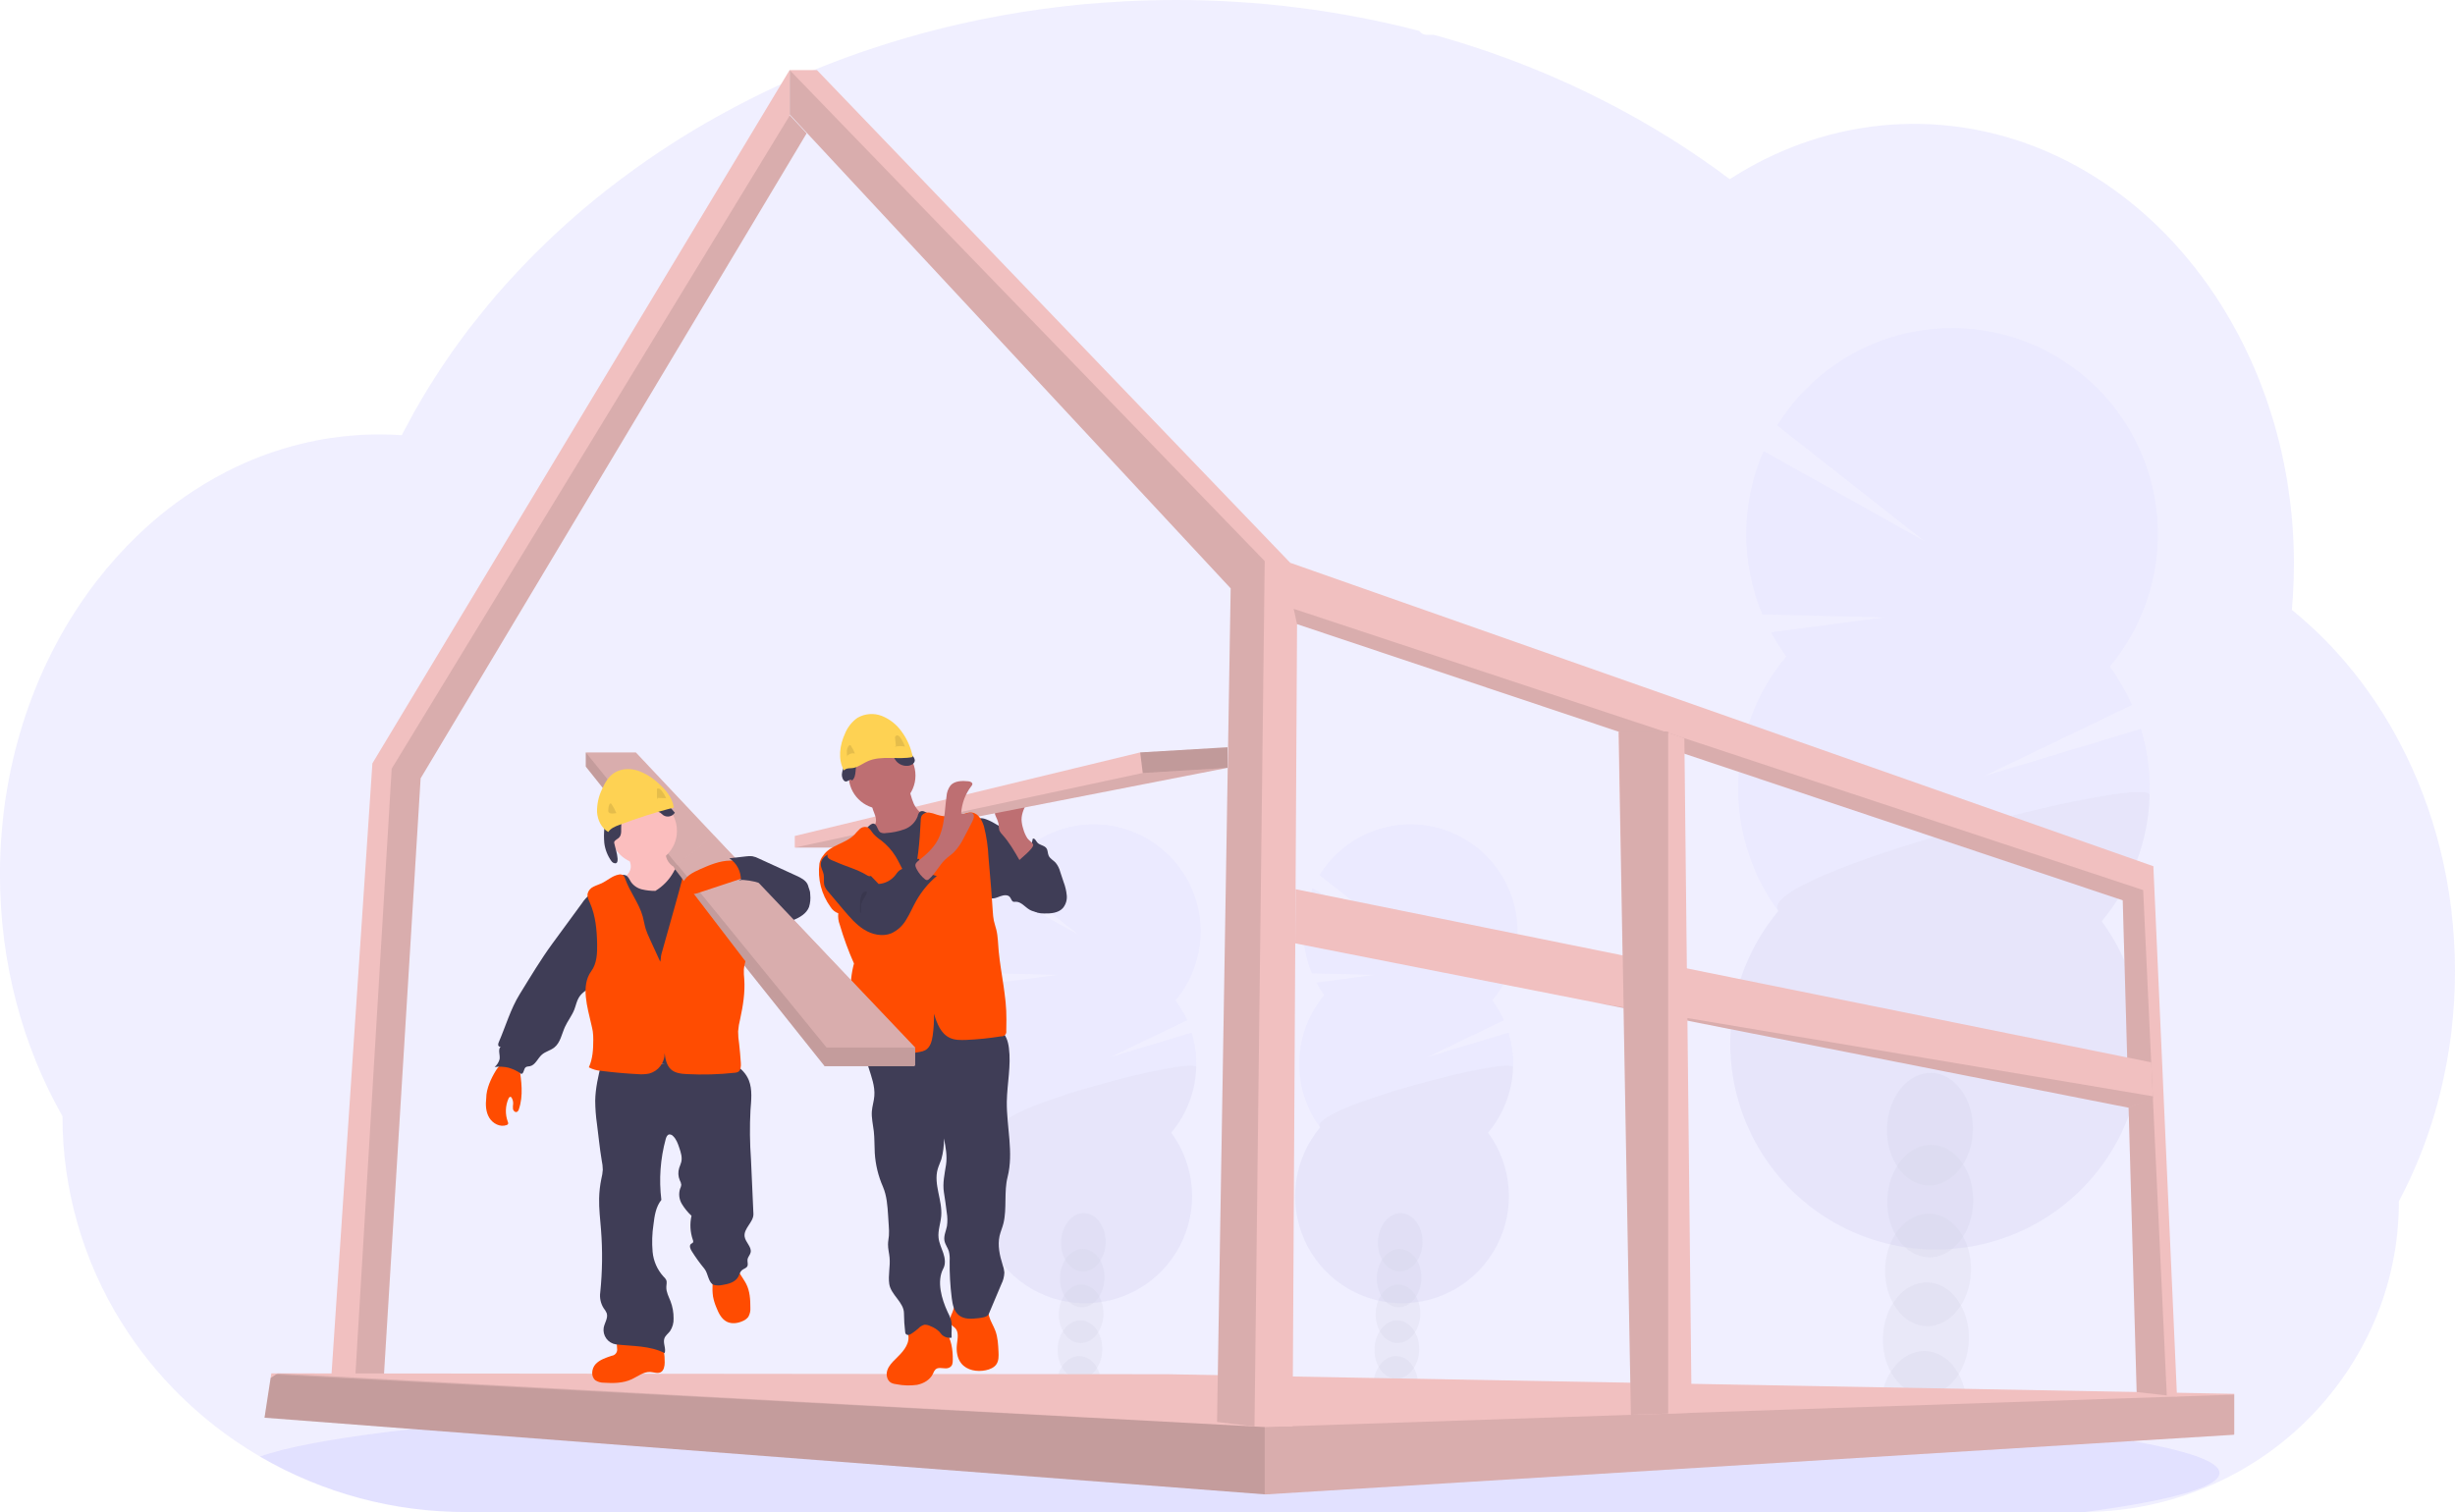<svg width="362" height="223" viewBox="0 0 362 223" fill="none" xmlns="http://www.w3.org/2000/svg">
<g clip-path="url(#clip0)">
<path opacity="0.1" d="M361.999 143.228C362.005 149.27 361.276 155.29 359.826 161.155C359.338 163.131 358.772 165.066 358.127 166.96C357.337 169.298 356.422 171.591 355.385 173.83C354.862 174.963 354.31 176.073 353.728 177.161C353.738 183.356 352.464 189.487 349.988 195.165C345.512 205.351 337.529 213.588 327.496 218.374C321.223 221.371 314.368 222.948 307.417 222.991H68.719C58.099 223.013 47.662 220.219 38.47 214.892L38.328 214.812C37.019 214.045 35.743 213.232 34.499 212.374C31.701 210.438 29.071 208.267 26.64 205.886C23.349 202.665 20.449 199.066 18 195.165C12.249 186.019 9.203 175.429 9.213 164.62C3.389 154.386 -0.007 142.126 -0.007 128.951C-0.007 112.33 5.39 97.167 14.257 85.688C16.105 83.29 18.13 81.034 20.315 78.938C22.47 76.864 24.787 74.965 27.242 73.259C29.207 71.892 31.261 70.659 33.389 69.565C34.278 69.113 35.169 68.685 36.075 68.288C36.871 67.934 37.677 67.605 38.491 67.294C39.469 66.922 40.458 66.581 41.46 66.269C42.462 65.957 43.451 65.684 44.426 65.45C45.86 65.099 47.319 64.814 48.803 64.594C50.032 64.412 51.262 64.286 52.491 64.191C53.468 64.117 54.455 64.077 55.448 64.065H55.986C57.08 64.065 58.168 64.108 59.246 64.182C59.36 63.954 59.483 63.723 59.597 63.498C60.027 62.676 60.473 61.858 60.922 61.057C60.92 61.05 60.92 61.043 60.922 61.036C60.998 60.894 61.075 60.756 61.155 60.62C61.518 59.965 61.896 59.315 62.283 58.672C62.461 58.364 62.636 58.075 62.818 57.785C62.856 57.713 62.898 57.644 62.944 57.576C63.128 57.268 63.316 56.96 63.506 56.653C64.455 55.134 65.442 53.642 66.466 52.177L66.727 51.801C66.887 51.574 67.035 51.352 67.213 51.124C67.637 50.53 68.073 49.933 68.513 49.348C68.82 48.93 69.128 48.514 69.46 48.117C70.259 47.091 71.078 46.065 71.918 45.039C72.758 44.013 73.631 43 74.537 42.001C74.66 41.862 74.783 41.727 74.912 41.591L76.224 40.157C76.289 40.089 76.344 40.028 76.406 39.966C76.562 39.797 76.713 39.628 76.882 39.464C77.586 38.716 78.308 37.984 79.034 37.254C82.725 33.572 86.657 30.141 90.805 26.983C90.968 26.853 91.134 26.73 91.297 26.607C92.077 26.019 92.87 25.438 93.663 24.865C98.025 21.731 102.584 18.883 107.313 16.339C107.638 16.151 107.97 15.975 108.305 15.803C112.544 13.557 116.904 11.547 121.364 9.782C123.796 8.819 126.282 7.914 128.784 7.086C130.45 6.538 132.122 6.018 133.815 5.528C136.462 4.765 139.128 4.081 141.812 3.475C149.72 1.698 157.765 0.6 165.859 0.194C168.318 0.069 170.804 0.004 173.318 -4.24124e-05C185.449 -0.016 197.533 1.515 209.278 4.556C209.4 4.739 209.566 4.889 209.761 4.991C209.956 5.093 210.174 5.143 210.394 5.137H211.426C211.875 5.26 212.321 5.384 212.77 5.513C215.275 6.235 217.746 7.024 220.18 7.88L220.794 8.102C226.802 10.241 232.648 12.813 238.286 15.797C243.367 18.48 248.261 21.508 252.931 24.859C253.65 25.376 254.359 25.897 255.058 26.422C255.906 25.879 256.768 25.357 257.645 24.859C261.032 22.927 264.629 21.391 268.366 20.282C276.178 17.966 284.444 17.643 292.413 19.34C302.632 21.51 311.883 26.896 319.355 34.558C322.397 37.693 325.105 41.136 327.435 44.833C327.604 45.097 327.773 45.365 327.936 45.636C329.938 48.908 331.659 52.344 333.081 55.908C333.133 56.04 333.185 56.163 333.231 56.292C334.543 59.63 335.602 63.061 336.397 66.558C336.434 66.737 336.477 66.912 336.514 67.091C337.258 70.475 337.763 73.907 338.026 77.362C338.026 77.485 338.026 77.612 338.051 77.741C338.18 79.528 338.245 81.334 338.247 83.158C338.247 84.79 338.192 86.409 338.091 88.016C338.091 88.191 338.066 88.373 338.051 88.554C338.023 89.019 337.983 89.478 337.943 89.945C340.29 91.842 342.487 93.918 344.514 96.154C345.41 97.133 346.276 98.149 347.114 99.201C349.667 102.405 351.91 105.845 353.814 109.473C359.012 119.298 361.999 130.857 361.999 143.228Z" fill="#6C63FF"/>
<path opacity="0.1" d="M327.27 217.235C327.27 219.337 320.038 221.307 307.418 223H68.72C58.1 223.023 47.663 220.228 38.471 214.901L38.329 214.821C41.956 213.498 48.502 212.264 57.413 211.149L57.812 211.1C61.808 210.611 66.273 210.146 71.154 209.706C71.277 209.706 71.403 209.687 71.526 209.672C75.398 209.327 79.518 209.004 83.884 208.702C84.023 208.702 84.158 208.678 84.296 208.671C85.981 208.55 87.7 208.435 89.454 208.327L90.13 208.284C102.9 207.489 117.416 206.855 133.158 206.437H133.177C135.381 206.375 137.61 206.321 139.862 206.274C142.365 206.214 144.9 206.162 147.465 206.117C149.423 206.073 151.406 206.043 153.394 206.012H153.44C162.412 205.876 171.681 205.809 181.16 205.809C204.598 205.809 226.752 206.237 246.382 207.006H246.437C249.456 207.123 252.418 207.252 255.307 207.385L257.766 207.502C261.026 207.658 264.202 207.825 267.294 208.003C303.653 210.075 327.27 213.439 327.27 217.235Z" fill="#6C63FF"/>
<g opacity="0.2">
<path opacity="0.2" d="M209.082 204.396C209.073 204.728 209.035 205.058 208.969 205.384C206.83 205.043 204.678 204.735 202.514 204.46C202.514 204.374 202.514 204.285 202.514 204.196C202.534 203.273 202.8 202.372 203.283 201.586C203.916 200.582 204.878 199.954 205.938 199.988C206.999 200.022 207.918 200.708 208.486 201.746C208.916 202.56 209.122 203.475 209.082 204.396Z" fill="#3F3D56"/>
<path opacity="0.2" d="M209.259 199.136C209.334 196.755 207.923 194.779 206.108 194.722C204.293 194.664 202.76 196.547 202.685 198.928C202.61 201.308 204.021 203.285 205.836 203.342C207.651 203.4 209.184 201.516 209.259 199.136Z" fill="#3F3D56"/>
<path opacity="0.2" d="M209.427 193.866C209.502 191.486 208.091 189.509 206.276 189.452C204.46 189.394 202.928 191.278 202.853 193.658C202.778 196.039 204.188 198.015 206.004 198.072C207.819 198.13 209.352 196.247 209.427 193.866Z" fill="#3F3D56"/>
<path opacity="0.2" d="M209.591 188.596C209.666 186.216 208.256 184.239 206.44 184.182C204.625 184.124 203.092 186.008 203.017 188.388C202.942 190.769 204.353 192.745 206.168 192.802C207.984 192.86 209.516 190.977 209.591 188.596Z" fill="#3F3D56"/>
<path opacity="0.2" d="M209.756 183.326C209.831 180.946 208.42 178.969 206.605 178.912C204.79 178.855 203.257 180.738 203.182 183.118C203.107 185.499 204.518 187.475 206.333 187.533C208.148 187.59 209.681 185.707 209.756 183.326Z" fill="#3F3D56"/>
<path opacity="0.2" d="M195.283 146.761C194.85 146.174 194.459 145.557 194.115 144.914L202.8 143.766L193.451 143.542C192.616 141.56 192.195 139.428 192.211 137.277C192.227 135.126 192.682 133.001 193.546 131.032L205.877 137.943L194.582 129.065C195.721 127.22 197.228 125.629 199.009 124.393C200.79 123.157 202.806 122.302 204.932 121.881C207.057 121.46 209.247 121.483 211.363 121.948C213.48 122.413 215.478 123.31 217.232 124.582C218.987 125.855 220.461 127.477 221.562 129.346C222.663 131.215 223.367 133.291 223.631 135.445C223.895 137.599 223.712 139.784 223.095 141.864C222.477 143.944 221.438 145.874 220.043 147.534C220.716 148.447 221.288 149.43 221.748 150.467L210.349 155.946L222.437 152.305C223.198 154.821 223.321 157.487 222.794 160.062C222.267 162.637 221.107 165.039 219.419 167.052C221.174 169.437 222.223 172.268 222.447 175.222C222.671 178.176 222.06 181.134 220.685 183.756C219.31 186.379 217.225 188.561 214.67 190.053C212.114 191.546 209.191 192.287 206.235 192.194C203.278 192.101 200.408 191.176 197.951 189.525C195.495 187.875 193.552 185.566 192.344 182.861C191.136 180.157 190.713 177.167 191.122 174.233C191.532 171.299 192.757 168.54 194.659 166.27C192.562 163.42 191.483 159.947 191.594 156.409C191.706 152.871 193.001 149.473 195.273 146.761H195.283Z" fill="#6C63FF"/>
<path opacity="0.1" d="M223.107 157.405C222.999 160.946 221.699 164.345 219.419 167.052C221.174 169.437 222.223 172.268 222.447 175.222C222.671 178.176 222.06 181.134 220.685 183.756C219.31 186.379 217.225 188.561 214.67 190.053C212.114 191.546 209.191 192.287 206.235 192.194C203.278 192.101 200.408 191.176 197.951 189.526C195.495 187.875 193.552 185.566 192.344 182.861C191.136 180.157 190.713 177.167 191.122 174.233C191.532 171.299 192.757 168.54 194.659 166.27C192.639 163.522 223.162 155.636 223.107 157.405Z" fill="black"/>
</g>
<g opacity="0.2">
<path opacity="0.2" d="M162.365 204.396C162.356 204.728 162.318 205.058 162.252 205.384C160.113 205.043 157.961 204.735 155.797 204.46C155.797 204.374 155.797 204.285 155.797 204.196C155.817 203.273 156.083 202.372 156.566 201.586C157.199 200.582 158.161 199.954 159.221 199.988C160.282 200.022 161.201 200.708 161.769 201.746C162.199 202.56 162.405 203.475 162.365 204.396Z" fill="#3F3D56"/>
<path opacity="0.2" d="M162.539 199.137C162.614 196.757 161.203 194.78 159.388 194.723C157.572 194.665 156.04 196.549 155.965 198.929C155.89 201.31 157.3 203.286 159.116 203.344C160.931 203.401 162.463 201.518 162.539 199.137Z" fill="#3F3D56"/>
<path opacity="0.2" d="M162.706 193.867C162.781 191.487 161.371 189.51 159.555 189.453C157.74 189.396 156.207 191.279 156.132 193.659C156.057 196.04 157.468 198.016 159.283 198.074C161.099 198.131 162.631 196.248 162.706 193.867Z" fill="#3F3D56"/>
<path opacity="0.2" d="M162.871 188.598C162.946 186.217 161.535 184.241 159.72 184.183C157.905 184.126 156.372 186.009 156.297 188.389C156.222 190.77 157.633 192.746 159.448 192.804C161.263 192.861 162.796 190.978 162.871 188.598Z" fill="#3F3D56"/>
<path opacity="0.2" d="M163.036 183.328C163.111 180.947 161.7 178.971 159.885 178.913C158.069 178.856 156.537 180.739 156.462 183.12C156.387 185.5 157.797 187.476 159.613 187.534C161.428 187.591 162.961 185.708 163.036 183.328Z" fill="#3F3D56"/>
<path opacity="0.2" d="M148.566 146.761C148.133 146.174 147.742 145.557 147.398 144.914L156.083 143.766L146.734 143.542C145.899 141.56 145.478 139.428 145.494 137.277C145.51 135.126 145.965 133.001 146.829 131.032L159.16 137.943L147.865 129.065C149.004 127.22 150.511 125.629 152.292 124.393C154.073 123.157 156.089 122.302 158.215 121.881C160.34 121.46 162.53 121.483 164.646 121.948C166.763 122.413 168.761 123.31 170.515 124.582C172.27 125.855 173.744 127.477 174.845 129.346C175.946 131.215 176.65 133.291 176.914 135.445C177.178 137.599 176.995 139.784 176.378 141.864C175.76 143.944 174.721 145.874 173.325 147.534C173.999 148.447 174.571 149.43 175.031 150.467L163.632 155.946L175.72 152.305C176.481 154.821 176.604 157.487 176.077 160.062C175.55 162.637 174.39 165.039 172.702 167.052C174.457 169.437 175.506 172.268 175.73 175.222C175.954 178.176 175.343 181.134 173.968 183.756C172.593 186.379 170.508 188.561 167.953 190.053C165.397 191.546 162.474 192.287 159.518 192.194C156.561 192.101 153.691 191.176 151.234 189.525C148.778 187.875 146.835 185.566 145.627 182.861C144.419 180.157 143.996 177.167 144.405 174.233C144.815 171.299 146.04 168.54 147.942 166.27C145.845 163.42 144.766 159.947 144.877 156.409C144.989 152.871 146.284 149.473 148.556 146.761H148.566Z" fill="#6C63FF"/>
<path opacity="0.1" d="M176.39 157.405C176.282 160.946 174.982 164.345 172.702 167.052C174.457 169.437 175.506 172.268 175.73 175.222C175.954 178.176 175.343 181.134 173.968 183.756C172.593 186.379 170.508 188.561 167.953 190.053C165.397 191.546 162.474 192.287 159.518 192.194C156.561 192.101 153.691 191.176 151.234 189.526C148.778 187.875 146.835 185.566 145.627 182.861C144.419 180.157 143.996 177.167 144.405 174.233C144.815 171.299 146.04 168.54 147.942 166.27C145.922 163.522 176.445 155.636 176.39 157.405Z" fill="black"/>
</g>
<g opacity="0.2">
<path opacity="0.2" d="M289.976 207.763C289.953 208.392 289.878 209.018 289.752 209.635C285.633 208.976 281.485 208.387 277.307 207.868C277.307 207.702 277.307 207.532 277.307 207.36C277.346 205.583 277.858 203.847 278.789 202.334C280.018 200.404 281.862 199.194 283.9 199.255C285.938 199.317 287.711 200.644 288.818 202.641C289.652 204.215 290.052 205.983 289.976 207.763Z" fill="#3F3D56"/>
<path opacity="0.2" d="M290.311 197.629C290.455 193.045 287.738 189.239 284.241 189.128C280.745 189.018 277.793 192.644 277.648 197.228C277.503 201.813 280.221 205.619 283.717 205.729C287.214 205.84 290.166 202.213 290.311 197.629Z" fill="#3F3D56"/>
<path opacity="0.2" d="M290.63 187.484C290.775 182.899 288.057 179.093 284.561 178.982C281.064 178.872 278.112 182.498 277.967 187.083C277.823 191.667 280.54 195.473 284.037 195.584C287.534 195.694 290.485 192.068 290.63 187.484Z" fill="#3F3D56"/>
<path opacity="0.2" d="M290.953 177.338C291.097 172.754 288.38 168.948 284.883 168.837C281.387 168.726 278.435 172.353 278.29 176.937C278.145 181.522 280.863 185.328 284.359 185.438C287.856 185.549 290.808 181.922 290.953 177.338Z" fill="#3F3D56"/>
<path opacity="0.2" d="M290.912 166.731C291.049 162.144 288.324 158.341 284.826 158.236C281.328 158.131 278.38 161.763 278.243 166.35C278.105 170.937 280.83 174.74 284.328 174.845C287.827 174.95 290.774 171.317 290.912 166.731Z" fill="#3F3D56"/>
<path opacity="0.2" d="M263.406 96.81C262.577 95.68 261.826 94.494 261.159 93.261L277.879 91.051L259.884 90.617C258.276 86.801 257.463 82.698 257.494 78.557C257.524 74.416 258.398 70.325 260.062 66.533L283.805 79.834L262.063 62.744C264.261 59.2 267.165 56.146 270.593 53.775C274.021 51.403 277.901 49.764 281.989 48.96C286.077 48.155 290.288 48.203 294.357 49.1C298.426 49.996 302.267 51.723 305.641 54.171C309.015 56.62 311.849 59.738 313.967 63.332C316.085 66.925 317.441 70.917 317.951 75.059C318.46 79.2 318.113 83.402 316.93 87.403C315.748 91.405 313.755 95.119 311.076 98.315C312.37 100.074 313.472 101.968 314.361 103.963L292.413 114.518L315.683 107.5C317.149 112.337 317.388 117.464 316.377 122.417C315.367 127.37 313.139 131.992 309.895 135.865C313.273 140.456 315.293 145.906 315.724 151.593C316.155 157.279 314.979 162.972 312.331 168.021C309.683 173.07 305.67 177.27 300.751 180.143C295.832 183.015 290.205 184.443 284.513 184.263C278.822 184.083 273.296 182.303 268.567 179.126C263.838 175.95 260.097 171.504 257.772 166.298C255.447 161.092 254.632 155.336 255.42 149.688C256.207 144.04 258.566 138.728 262.226 134.36C258.192 128.873 256.115 122.189 256.329 115.379C256.543 108.569 259.035 102.028 263.406 96.807V96.81Z" fill="#6C63FF"/>
<path opacity="0.1" d="M316.977 117.298C316.775 124.109 314.284 130.653 309.908 135.871C313.286 140.462 315.306 145.912 315.736 151.599C316.167 157.285 314.991 162.978 312.343 168.027C309.696 173.076 305.683 177.277 300.763 180.149C295.844 183.021 290.217 184.449 284.526 184.269C278.834 184.09 273.308 182.31 268.579 179.133C263.851 175.956 260.11 171.51 257.785 166.304C255.46 161.099 254.644 155.343 255.432 149.695C256.22 144.047 258.578 138.735 262.238 134.366C258.323 129.068 317.084 113.89 316.977 117.298Z" fill="black"/>
</g>
<path d="M48.506 208.305L51.73 208.296H56.275L62.023 114.789L118.94 19.666L116.466 17.007V10.272L54.911 112.585L48.506 208.305Z" fill="#F1C0C0"/>
<path opacity="0.1" d="M52.074 208.296H56.275L62.023 114.789L118.94 19.666L116.466 17.007L57.757 113.364L52.074 208.296Z" fill="black"/>
<path d="M39.005 209.084L186.486 220.387L186.612 220.396L329.341 211.605L329.449 211.599V205.563L172.179 202.672L40.969 202.546H40.01L39.906 203.223L39.005 209.084Z" fill="#F1C0C0"/>
<path opacity="0.1" d="M39.005 209.084L186.486 220.387L186.612 220.396L329.341 211.605L329.449 211.488V205.689H329.323L186.486 210.466L40.969 202.546H40.948L40.69 202.715L39.906 203.223L39.005 209.084Z" fill="black"/>
<path opacity="0.1" d="M39.005 209.084L186.486 220.387V210.466L40.69 202.715L39.906 203.223L39.005 209.084Z" fill="black"/>
<path d="M116.448 16.88L181.467 86.772L179.457 209.712L184.98 210.38L185.072 210.392H190.595L191.256 92.051L313.006 132.781L315.059 205.301L319.503 205.8L321.009 205.969L317.524 127.751L190.251 83.001L120.465 10.342H116.448V16.88Z" fill="#F1C0C0"/>
<path opacity="0.1" d="M190.755 89.789L191.256 92.051L313.006 132.781L315.059 205.301L319.503 205.8L316.018 131.272L190.755 89.789Z" fill="black"/>
<path opacity="0.1" d="M116.448 16.88L181.467 86.772L179.457 209.712L184.98 210.38L186.486 82.749L116.448 10.342V16.88Z" fill="black"/>
<path d="M190.992 139.128L235.646 147.934L235.662 147.937L313.873 163.368L317.453 161.93L317.441 161.678L317.207 156.676L191.038 131.143L190.992 139.128Z" fill="#F1C0C0"/>
<path opacity="0.1" d="M235.662 147.937L313.872 163.368L317.453 161.93L317.441 161.678L235.662 147.937Z" fill="black"/>
<path d="M238.652 107.906L239.86 174.498L240.484 208.662L245.982 208.477L249.443 208.36L248.367 108.87L245.982 108.076L245.46 107.906H238.652Z" fill="#F1C0C0"/>
<path opacity="0.1" d="M238.701 107.891V107.906L239.86 174.498L240.484 208.662L245.982 208.477V107.891H238.701Z" fill="black"/>
<path d="M152.524 124.913C152.847 125.088 153.155 125.289 153.446 125.513C153.791 125.815 154.1 126.155 154.368 126.526C155.687 128.234 156.904 130.22 156.775 132.374C156.778 132.688 156.719 132.999 156.601 133.289C156.483 133.58 156.31 133.844 156.09 134.067C155.546 134.532 154.765 134.554 154.052 134.554C153.277 134.554 152.463 134.554 151.793 134.153C151.123 133.753 150.563 132.974 149.77 132.993C149.659 133.011 149.544 133.011 149.432 132.993C149.159 132.904 149.104 132.544 148.925 132.316C148.618 131.906 147.969 132.008 147.487 132.186C147.004 132.365 146.47 132.633 145.993 132.427C145.717 132.28 145.491 132.054 145.345 131.777C144.204 129.93 143.962 127.711 143.746 125.565C143.614 124.26 142.606 119.809 145.388 120.822C146.617 121.265 147.767 122.152 148.885 122.801L152.524 124.913Z" fill="#3F3D56"/>
<path d="M149.777 125.353C150.025 125.532 150.326 125.623 150.632 125.61C150.938 125.598 151.231 125.484 151.464 125.285C151.922 124.871 152.213 124.304 152.285 123.691C152.592 123.595 152.749 123.999 152.945 124.245C153.29 124.664 153.99 124.657 154.304 125.104C154.522 125.412 154.473 125.839 154.627 126.187C154.826 126.637 155.321 126.871 155.659 127.234C155.978 127.631 156.209 128.091 156.335 128.585L156.839 130.099C157.081 130.729 157.236 131.389 157.3 132.06C157.332 132.396 157.297 132.734 157.197 133.056C157.096 133.378 156.933 133.677 156.716 133.935C156.04 134.664 154.931 134.741 153.95 134.72C153.623 134.727 153.296 134.688 152.979 134.606C152.109 134.335 151.553 133.458 151.323 132.574C151.092 131.691 151.117 130.764 150.981 129.859C150.835 128.97 150.577 128.104 150.213 127.28C149.943 126.64 149.199 125.685 149.211 125.005C149.432 125.005 149.592 125.208 149.777 125.353Z" fill="#3F3D56"/>
<path d="M150.88 122.235C150.736 121.798 150.653 121.343 150.631 120.884C150.631 119.96 151.052 119.092 151.476 118.267L147.963 118.744C147.539 118.803 147.066 118.889 146.826 119.243C146.735 119.418 146.688 119.613 146.688 119.811C146.688 120.009 146.735 120.203 146.826 120.379C147.002 120.73 147.142 121.098 147.244 121.478C147.252 121.81 147.29 122.141 147.358 122.466C147.467 122.705 147.62 122.921 147.81 123.103C148.815 124.217 149.568 125.532 150.318 126.834C150.296 126.797 152.435 125.138 152.349 124.596C152.3 124.288 151.682 123.919 151.485 123.623C151.214 123.194 151.01 122.726 150.88 122.235Z" fill="#BE6F72"/>
<path d="M181 110.209V113.241L129.16 123.368L126.47 124.999H117.192V123.291L168.125 110.966L181 110.209Z" fill="#F1C0C0"/>
<path opacity="0.1" d="M181 113.241L129.16 123.368L126.47 124.999H117.192L168.503 114.001L181 113.241Z" fill="black"/>
<path d="M139.379 196.279C138.802 195.578 138.004 195.094 137.117 194.905C136.23 194.716 135.304 194.834 134.492 195.238C134.318 195.32 134.165 195.44 134.044 195.589C133.736 196.02 133.933 196.614 133.961 197.147C134.031 198.446 132.999 199.502 132.07 200.41C131.573 200.896 131.065 201.416 130.841 202.078C130.617 202.74 130.783 203.58 131.385 203.925C131.648 204.057 131.934 204.136 132.227 204.159C133.21 204.351 134.217 204.379 135.208 204.242C136.189 204.054 137.151 203.497 137.575 202.592C137.657 202.347 137.792 202.123 137.971 201.936C138.512 201.509 139.342 202.01 139.957 201.706C140.464 201.453 140.486 201.056 140.492 200.533C140.51 199.086 140.295 197.449 139.379 196.279Z" fill="#FF4C01"/>
<path d="M146.755 196.224C147.133 197.221 147.186 198.307 147.235 199.372C147.262 199.988 147.281 200.647 146.949 201.167C146.617 201.687 145.968 201.961 145.348 202.09C144.066 202.355 142.581 202.106 141.755 201.087C141.122 200.308 140.989 199.24 141.106 198.23C141.205 197.402 141.414 196.433 140.82 195.845C140.667 195.688 140.467 195.577 140.326 195.408C140.018 195.032 140.067 194.466 140.233 194.004C140.449 193.563 140.611 193.097 140.716 192.616C140.74 192.388 144.877 192.776 145.258 192.964C145.778 193.219 145.698 193.647 145.855 194.164C146.073 194.885 146.491 195.534 146.755 196.224Z" fill="#FF4C01"/>
<path d="M147.514 152.003C148.326 152.53 148.639 153.564 148.765 154.524C149.113 157.156 148.504 159.816 148.458 162.472C148.415 166.193 149.491 169.983 148.572 173.587C148.022 175.742 148.489 178.204 147.972 180.38C147.819 181.027 147.536 181.636 147.388 182.283C147.081 183.683 147.404 185.148 147.837 186.518C147.976 186.887 148.063 187.274 148.098 187.666C148.078 188.271 147.924 188.864 147.65 189.402L145.806 193.77C145.6 194.26 144.788 194.34 144.269 194.404C143.291 194.521 142.2 194.604 141.423 193.998C140.645 193.392 140.458 192.376 140.338 191.428C140.108 189.608 140.005 187.774 140.031 185.94C140.064 185.461 140.022 184.98 139.905 184.514C139.735 183.988 139.364 183.532 139.262 182.975C139.133 182.255 139.499 181.547 139.634 180.821C139.727 180.157 139.716 179.483 139.603 178.823C139.483 177.838 139.345 176.853 139.188 175.874C138.967 174.504 139.284 173.153 139.496 171.78C139.696 170.491 139.44 169.176 139.188 167.896C139.21 168.935 139.081 169.972 138.804 170.974C138.641 171.463 138.408 171.931 138.266 172.43C137.636 174.668 138.979 177.016 138.789 179.334C138.7 180.417 138.276 181.489 138.395 182.557C138.478 183.339 138.841 184.056 139.09 184.801C139.339 185.546 139.468 186.398 139.09 187.094C138.091 188.984 138.838 191.554 139.732 193.493C139.914 193.837 140.072 194.193 140.206 194.558C140.47 195.432 140.249 196.371 140.319 197.282C140.062 197.325 139.798 197.307 139.549 197.232C139.299 197.157 139.069 197.026 138.878 196.848C138.743 196.707 138.632 196.541 138.5 196.393C138.131 196.04 137.694 195.767 137.215 195.589C136.934 195.432 136.614 195.358 136.293 195.377C135.955 195.472 135.652 195.661 135.417 195.922C135.113 196.19 134.791 196.435 134.452 196.658C134.308 196.769 134.139 196.843 133.96 196.876C133.87 196.89 133.778 196.875 133.697 196.834C133.616 196.792 133.55 196.726 133.509 196.645C133.489 196.594 133.478 196.54 133.475 196.485C133.361 195.556 133.3 194.621 133.293 193.684C133.293 192.074 131.369 190.966 131.127 189.375C130.933 188.091 131.293 186.783 131.173 185.49C131.114 184.825 130.93 184.173 130.942 183.508C130.942 183.077 131.041 182.655 131.074 182.227C131.103 181.752 131.095 181.276 131.053 180.802L130.958 179.315C130.865 177.847 130.764 176.348 130.186 175.006C129.501 173.439 129.095 171.764 128.988 170.056C128.926 168.979 128.966 167.902 128.843 166.821C128.732 165.846 128.487 164.876 128.557 163.897C128.616 163.14 128.865 162.407 128.923 161.65C129.043 160.194 128.49 158.778 128.056 157.384C127.623 155.99 127.303 154.444 127.872 153.099C127.953 152.878 128.088 152.682 128.265 152.527C128.483 152.382 128.731 152.29 128.991 152.256C134.264 151.146 139.669 150.801 145.04 151.231C145.916 151.28 146.766 151.546 147.514 152.003Z" fill="#3F3D56"/>
<path d="M130.066 119.311C132.786 119.311 134.99 117.103 134.99 114.38C134.99 111.656 132.786 109.448 130.066 109.448C127.347 109.448 125.143 111.656 125.143 114.38C125.143 117.103 127.347 119.311 130.066 119.311Z" fill="#BE6F72"/>
<path d="M129.114 120.539C129.184 120.821 129.184 121.116 129.114 121.398C129.036 121.595 128.927 121.778 128.791 121.939C128.314 122.555 127.787 123.13 127.214 123.657C127.506 124.31 128.031 124.829 128.686 125.113C129.337 125.39 130.019 125.586 130.718 125.695C131.067 125.787 131.429 125.812 131.787 125.769C132.117 125.686 132.43 125.544 132.709 125.35L135.445 123.709C135.858 123.485 136.24 123.209 136.582 122.887C137.084 122.371 137.368 121.681 137.375 120.961C137.388 120.832 137.353 120.702 137.277 120.597C137.172 120.506 137.04 120.451 136.902 120.44C135.94 120.228 135.181 119.446 134.75 118.56C134.361 117.651 134.11 116.689 134.003 115.706L131.087 117.245C130.653 117.476 130.223 117.707 129.774 117.907C129.488 118.036 128.911 118.144 128.708 118.406C128.321 118.889 129.012 119.957 129.114 120.539Z" fill="#BE6F72"/>
<path d="M127.233 122.761C126.817 123.102 126.493 123.541 126.289 124.039C126.099 124.654 126.289 125.304 126.461 125.913C127.268 128.511 127.884 131.164 128.305 133.852C128.563 135.699 128.659 137.573 128.785 139.442C129.043 143.252 129.418 149.328 129.919 153.115C131.763 153.198 133.561 152.659 135.39 152.462C138.807 152.099 142.327 152.93 145.674 152.154C144.862 148.944 144.051 143.462 143.239 140.254C142.88 138.99 142.631 137.698 142.496 136.391C142.425 135.452 142.468 134.51 142.48 133.565C142.508 131.719 142.406 129.872 142.305 128.025C142.188 125.87 142.071 123.715 141.561 121.607C141.526 121.338 141.4 121.09 141.205 120.902C140.897 120.677 140.498 120.757 140.132 120.807C139.012 120.949 137.879 120.68 136.942 120.049C136.536 119.772 135.992 119.434 135.614 119.742C135.453 119.927 135.346 120.154 135.307 120.397C135.139 120.833 134.881 121.227 134.549 121.555C134.218 121.882 133.82 122.135 133.383 122.296C132.507 122.614 131.59 122.803 130.66 122.857C130.375 122.918 130.078 122.884 129.814 122.761C129.378 122.493 129.347 121.53 128.797 121.465C128.315 121.41 127.558 122.45 127.233 122.761Z" fill="#3F3D56"/>
<path d="M134.505 130.278C133.37 129.191 132.873 127.615 132.046 126.276C131.483 125.376 130.764 124.584 129.922 123.937C129.499 123.657 129.111 123.328 128.766 122.955C128.474 122.595 128.253 122.115 127.81 121.976C127.628 121.936 127.438 121.942 127.257 121.992C127.077 122.041 126.911 122.134 126.775 122.263C126.504 122.521 126.247 122.795 126.006 123.081C124.703 124.433 122.413 124.62 121.381 126.184C121.102 126.516 120.913 126.913 120.831 127.338C120.533 129.614 121.121 131.918 122.472 133.772C122.733 134.201 123.135 134.528 123.609 134.695C123.545 135.269 123.621 135.85 123.83 136.388C124.399 138.336 125.099 140.244 125.923 142.098C125.726 142.823 125.588 143.563 125.512 144.311C125.296 146.192 125.496 148.1 125.293 149.984C125.127 151.523 124.679 153.022 124.663 154.564C124.663 154.811 124.685 155.103 124.897 155.229C125.01 155.287 125.136 155.314 125.263 155.306L129.043 155.42C131.237 155.485 133.453 155.549 135.614 155.143C135.902 155.1 136.181 155.012 136.441 154.881C137.172 154.472 137.415 153.549 137.532 152.727C137.684 151.661 137.745 150.583 137.713 149.507C138.171 150.957 138.715 152.456 140.098 153.084C140.83 153.416 141.666 153.392 142.468 153.37C144.197 153.293 145.92 153.115 147.628 152.838C147.734 152.851 147.84 152.839 147.94 152.803C148.04 152.767 148.13 152.709 148.204 152.632C148.277 152.555 148.331 152.462 148.362 152.36C148.393 152.259 148.399 152.151 148.381 152.046L148.4 150.366C148.437 146.952 147.591 143.689 147.263 140.291C147.158 139.22 147.167 138.136 146.906 137.087C146.798 136.647 146.642 136.216 146.546 135.772C146.464 135.338 146.413 134.899 146.393 134.458L146.153 131.072C146.039 129.505 145.876 127.994 145.757 126.43C145.691 124.908 145.47 123.396 145.099 121.918C144.831 120.994 144.275 119.948 143.313 119.834C142.8 119.776 142.302 120 141.813 120.157C140.612 120.536 139.323 120.531 138.125 120.142C137.755 119.995 137.369 119.892 136.976 119.834C136.777 119.807 136.576 119.833 136.391 119.91C136.206 119.987 136.045 120.111 135.924 120.271C135.805 120.512 135.749 120.779 135.762 121.047C135.617 124.122 135.35 127.289 134.505 130.278Z" fill="#FF4C01"/>
<path d="M129.559 130.37C128.142 128.874 126.689 127.351 124.863 126.4C124.144 126.024 123.326 125.741 122.53 125.883C121.734 126.024 120.993 126.717 121.03 127.526C121.055 128.028 121.359 128.471 121.455 128.964C121.565 129.518 121.405 130.109 121.577 130.644C121.717 130.997 121.926 131.319 122.192 131.589L124.368 134.172C125.29 135.249 126.212 136.342 127.399 137.087C128.585 137.832 130.122 138.18 131.425 137.65C132.352 137.219 133.123 136.51 133.632 135.622C134.173 134.76 134.554 133.818 135.061 132.928C135.85 131.507 136.892 130.242 138.134 129.195C137.495 129.028 136.693 128.794 136.29 128.271C136.176 128.105 136.078 127.927 135.998 127.742L135.5 126.664C135.331 126.656 135.162 126.682 135.003 126.742C134.844 126.802 134.7 126.894 134.578 127.012C134.365 127.259 134.136 127.493 133.893 127.711C133.46 128.037 132.872 128.126 132.479 128.499C132.327 128.659 132.189 128.832 132.067 129.016C131.77 129.408 131.392 129.731 130.959 129.965C130.527 130.198 130.05 130.337 129.559 130.37Z" fill="#3F3D56"/>
<path d="M138.248 123.934C139.314 121.986 139.265 119.649 139.569 117.448C139.602 116.866 139.807 116.306 140.156 115.839C140.771 115.143 141.856 115.134 142.784 115.223C143.058 115.254 143.399 115.383 143.384 115.657C143.362 115.755 143.314 115.846 143.245 115.919C142.346 117.082 141.817 118.489 141.727 119.957C142.21 120.293 142.956 119.603 143.42 119.957C143.728 120.216 143.586 120.727 143.402 121.096C142.974 121.952 142.532 122.801 142.077 123.645C141.714 124.388 141.241 125.072 140.673 125.673C140.282 126.049 139.825 126.344 139.428 126.714C138.506 127.579 137.95 128.801 136.997 129.644C136.916 129.731 136.807 129.787 136.69 129.801C136.568 129.792 136.454 129.741 136.367 129.656C135.891 129.269 135.496 128.79 135.205 128.25C134.842 127.579 134.898 127.382 135.469 126.908C136.539 126.061 137.581 125.153 138.248 123.934Z" fill="#BE6F72"/>
<path d="M127.777 129.047C127.961 129.161 128.188 129.29 128.391 129.195C128.474 129.144 128.545 129.076 128.597 128.994C128.949 128.525 129.242 128.014 129.47 127.474C129.509 127.398 129.531 127.313 129.535 127.228C129.535 127.031 129.359 126.886 129.197 126.772C128.324 126.215 127.385 125.768 126.403 125.442C125.591 125.134 124.743 124.867 123.883 124.944C123.559 124.965 123.244 125.052 122.955 125.199C122.666 125.347 122.409 125.551 122.201 125.799C121.587 126.59 122.616 126.831 123.262 127.117C124.755 127.797 126.372 128.191 127.777 129.047Z" fill="#FF4C01"/>
<path opacity="0.1" d="M126.809 134.28C126.798 134.35 126.804 134.421 126.827 134.489C126.849 134.556 126.887 134.617 126.938 134.667C127.027 134.23 126.91 133.769 127.002 133.328C127.137 132.667 127.78 132.168 127.835 131.503C126.658 131.272 126.818 133.565 126.809 134.28Z" fill="black"/>
<path opacity="0.2" d="M181 110.209V113.241L168.503 114.001L168.125 110.966L181 110.209Z" fill="black"/>
<path d="M125.635 115.112C126.415 114.475 125.963 113.139 126.492 112.283C126.799 111.816 127.319 111.569 127.829 111.36C128.445 111.071 129.104 110.888 129.781 110.818C130.119 110.786 130.461 110.83 130.78 110.948C131.099 111.065 131.388 111.254 131.625 111.498C131.825 111.726 131.96 112.003 132.147 112.24C132.379 112.517 132.682 112.725 133.023 112.843C133.364 112.961 133.73 112.985 134.084 112.911C134.492 112.819 134.916 112.508 134.889 112.089C134.843 111.835 134.713 111.603 134.52 111.431L133.641 110.455C132.642 109.347 131.533 108.171 130.066 107.894C129.046 107.7 128.001 107.974 127.018 108.303C126.621 108.436 126.175 108.633 126.065 109.036C125.991 109.313 126.102 109.615 126.037 109.895C125.911 110.452 125.198 110.64 124.866 111.108C124.534 111.575 124.636 112.129 124.54 112.647C124.445 113.164 124.169 113.669 124.135 114.204C124.113 114.527 124.276 115.128 124.639 115.245C125.001 115.362 125.41 114.727 125.635 115.112Z" fill="#3F3D56"/>
<path d="M134.59 111.646C134.331 110.292 133.773 109.013 132.955 107.903C132.229 106.866 131.218 106.062 130.045 105.589C129.458 105.359 128.828 105.266 128.2 105.315C127.573 105.365 126.964 105.556 126.421 105.875C125.615 106.451 124.987 107.244 124.611 108.162C123.815 109.879 123.52 111.979 124.445 113.629C124.814 113.179 125.447 113.382 126.006 113.219C126.707 113.019 127.3 112.551 127.967 112.259C129.98 111.369 132.439 112.09 134.59 111.646Z" fill="#FED253"/>
<path opacity="0.1" d="M124.915 111.551C124.844 110.997 124.798 110.353 125.192 109.959C125.211 109.935 125.236 109.916 125.265 109.903C125.293 109.89 125.324 109.884 125.355 109.886C125.382 109.894 125.407 109.909 125.429 109.928C125.451 109.947 125.468 109.97 125.481 109.996C125.708 110.355 125.901 110.734 126.059 111.129C125.829 111.076 125.59 111.093 125.371 111.178C125.151 111.264 124.963 111.413 124.829 111.606" fill="black"/>
<path opacity="0.1" d="M132.098 109.987L131.987 108.888C131.97 108.798 131.977 108.704 132.009 108.617C132.055 108.545 132.127 108.492 132.21 108.469C132.293 108.447 132.381 108.455 132.458 108.494C132.609 108.578 132.733 108.703 132.817 108.854C133.073 109.248 133.285 109.668 133.45 110.107C132.955 110.012 132.446 110.018 131.954 110.126" fill="black"/>
<path opacity="0.1" d="M134.849 154.586V157.098L132.731 157.239H121.593V154.586H134.849Z" fill="black"/>
<path d="M134.849 154.586V157.239H121.593L86.377 113.059V110.972H93.759L134.849 154.586Z" fill="#F1C0C0"/>
<path opacity="0.1" d="M134.849 154.586V157.239H121.593L86.377 113.059V110.972H93.759L134.849 154.586Z" fill="black"/>
<path opacity="0.1" d="M134.849 154.586V157.239H121.593L86.377 113.059V110.972L121.783 154.586H134.849Z" fill="black"/>
<path d="M90.993 198.868C91.016 198.992 91.014 199.121 90.985 199.244C90.956 199.368 90.903 199.485 90.827 199.587C90.751 199.689 90.656 199.774 90.546 199.837C90.436 199.9 90.314 199.94 90.188 199.954C89.334 200.244 88.427 200.53 87.821 201.185C87.216 201.841 87.096 203.057 87.821 203.589C88.192 203.813 88.618 203.93 89.051 203.925C90.443 204.02 91.894 204.002 93.157 203.411C94.061 202.992 94.912 202.278 95.905 202.343C96.418 202.374 96.965 202.614 97.423 202.38C97.881 202.146 98.01 201.493 98.013 200.948C98.025 199.811 97.853 198.679 97.506 197.596C97.46 197.449 95.505 197.335 95.272 197.289L92.902 196.981C92.453 196.922 91.485 196.584 91.132 196.959C90.778 197.335 90.993 198.421 90.993 198.868Z" fill="#FF4C01"/>
<path d="M105.134 191.185C105.235 191.739 105.398 192.28 105.62 192.798C105.949 193.635 106.37 194.524 107.175 194.931C107.907 195.297 108.804 195.165 109.548 194.817C109.858 194.688 110.13 194.481 110.338 194.217C110.578 193.798 110.685 193.316 110.645 192.834C110.645 191.643 110.574 190.412 110.03 189.353C109.563 188.43 108.749 187.636 108.737 186.614L105.937 187.155C105.787 187.17 105.644 187.226 105.525 187.319C105.436 187.412 105.374 187.528 105.346 187.654C105.048 188.806 104.976 190.005 105.134 191.185Z" fill="#FF4C01"/>
<path d="M71.698 161.943C71.581 162.934 71.63 163.996 72.147 164.851C72.663 165.707 73.751 166.273 74.692 165.932C74.74 165.919 74.785 165.898 74.825 165.867C74.864 165.837 74.897 165.8 74.922 165.756C74.947 165.652 74.933 165.543 74.882 165.449C74.467 164.339 74.501 163.111 74.977 162.026C75.039 161.884 75.171 161.718 75.316 161.773C75.376 161.804 75.424 161.854 75.454 161.915C75.603 162.173 75.677 162.467 75.669 162.764C75.626 163.034 75.617 163.308 75.644 163.58C75.703 163.845 75.986 164.094 76.231 163.98C76.302 163.937 76.364 163.879 76.412 163.811C76.46 163.742 76.494 163.665 76.511 163.583C77.196 161.598 76.886 159.428 76.573 157.35C76.575 157.302 76.567 157.255 76.549 157.21C76.532 157.166 76.504 157.126 76.469 157.093C76.434 157.061 76.393 157.036 76.348 157.022C76.302 157.007 76.254 157.002 76.207 157.008C74.756 156.864 73.963 156.516 73.133 157.867C72.42 159.006 71.698 160.573 71.698 161.943Z" fill="#FF4C01"/>
<path d="M88.657 156.891C88.227 158.683 87.794 160.496 87.766 162.337C87.774 163.483 87.86 164.628 88.024 165.763L88.347 168.428C88.458 169.327 88.565 170.223 88.722 171.112C88.822 171.571 88.876 172.038 88.885 172.507C88.855 172.969 88.782 173.428 88.667 173.876C88.473 174.819 88.365 175.777 88.344 176.739C88.31 178.278 88.501 179.817 88.621 181.356C88.86 184.423 88.824 187.505 88.513 190.566C88.389 191.392 88.568 192.235 89.017 192.939C89.199 193.161 89.349 193.408 89.463 193.672C89.693 194.377 89.155 195.082 89.017 195.805C88.929 196.369 89.067 196.945 89.403 197.407C89.738 197.869 90.243 198.178 90.806 198.267C93.265 198.56 95.791 198.427 98.007 199.554C98.24 198.871 97.73 198.095 97.964 197.399C98.111 196.968 98.517 196.688 98.794 196.325C99.165 195.772 99.351 195.114 99.322 194.447C99.333 193.578 99.179 192.714 98.868 191.902C98.606 191.225 98.231 190.557 98.253 189.83C98.253 189.473 98.379 189.098 98.234 188.768C98.135 188.579 98.001 188.411 97.838 188.273C96.919 187.265 96.355 185.984 96.231 184.625C96.111 183.277 96.154 181.919 96.36 180.581C96.51 179.306 96.713 177.961 97.521 176.967C97.147 173.952 97.367 170.893 98.17 167.963C98.25 167.692 98.376 167.379 98.652 167.314C98.762 167.303 98.873 167.318 98.976 167.359C99.079 167.399 99.17 167.464 99.243 167.548C99.725 168 99.956 168.656 100.165 169.284C100.395 169.964 100.629 170.691 100.453 171.386C100.38 171.694 100.232 171.965 100.146 172.26C99.959 172.854 99.992 173.496 100.238 174.067C100.358 174.276 100.434 174.508 100.46 174.748C100.431 174.953 100.369 175.153 100.275 175.339C100.161 175.703 100.125 176.087 100.169 176.466C100.213 176.845 100.336 177.211 100.53 177.539C100.922 178.193 101.405 178.787 101.966 179.303C101.698 180.485 101.767 181.718 102.165 182.861C102.194 182.913 102.212 182.97 102.219 183.028C102.226 183.087 102.221 183.146 102.205 183.203C102.15 183.32 102.009 183.363 101.898 183.446C101.591 183.699 101.781 184.176 101.987 184.505C102.551 185.409 103.175 186.275 103.853 187.097C104.467 187.833 104.412 189.252 105.328 189.516C105.713 189.6 106.111 189.6 106.496 189.516C107.399 189.378 108.408 189.116 108.85 188.316C109.031 187.986 109.105 187.586 109.388 187.34C109.671 187.094 110.037 187.051 110.193 186.755C110.35 186.46 110.175 186.072 110.227 185.73C110.279 185.389 110.577 185.115 110.673 184.754C110.9 183.923 109.932 183.24 109.8 182.39C109.609 181.159 111.158 180.236 111.094 179.005C110.959 176.33 110.873 173.642 110.734 170.968C110.561 168.572 110.536 166.167 110.66 163.768C110.768 162.275 110.968 160.711 110.421 159.323C109.634 157.365 107.464 156.267 105.365 156.057C103.266 155.848 101.173 156.347 99.092 156.673C95.638 157.206 92.13 157.279 88.657 156.891Z" fill="#3F3D56"/>
<path d="M94.897 127.471C97.616 127.471 99.82 125.263 99.82 122.54C99.82 119.816 97.616 117.609 94.897 117.609C92.177 117.609 89.973 119.816 89.973 122.54C89.973 125.263 92.177 127.471 94.897 127.471Z" fill="#FBBEBE"/>
<path d="M92.893 128.391C92.725 128.781 92.444 129.111 92.086 129.338C91.728 129.565 91.309 129.678 90.886 129.662C90.707 130.401 91.135 131.146 91.623 131.728C92.638 132.91 93.95 133.801 95.422 134.306C96.895 134.812 98.476 134.916 100.002 134.606C100.595 134.499 101.159 134.264 101.652 133.916C102.317 133.36 102.764 132.586 102.912 131.731C103.054 130.882 103.094 130.019 103.032 129.161C103.049 128.991 103.001 128.821 102.897 128.687C102.774 128.591 102.622 128.541 102.467 128.545C101.428 128.453 100.343 128.413 99.43 127.902C98.517 127.391 97.869 126.236 98.308 125.288C98.237 125.436 96.443 125.507 96.206 125.538C95.465 125.642 94.725 125.759 93.987 125.895C93.632 125.914 93.282 125.98 92.945 126.092C92.499 126.323 92.665 126.209 92.77 126.627C92.927 127.268 93.157 127.726 92.893 128.391Z" fill="#FBBEBE"/>
<path d="M96.639 131.389C95.976 131.397 95.315 131.323 94.669 131.171C94.018 131.018 93.443 130.634 93.052 130.09C92.825 129.746 92.678 129.311 92.315 129.118C91.722 128.81 91.046 129.33 90.572 129.807C90.141 130.278 89.642 130.68 89.091 131.001C88.433 131.349 87.665 131.472 87.044 131.882C86.559 132.249 86.143 132.699 85.814 133.211L81.459 139.152C79.711 141.541 78.189 144.105 76.631 146.626C75.282 148.808 74.575 151.32 73.558 153.675C73.477 153.819 73.444 153.985 73.462 154.149C73.499 154.309 73.693 154.438 73.828 154.346C73.37 154.801 73.773 155.577 73.665 156.217C73.543 156.665 73.288 157.066 72.934 157.365C73.61 157.277 74.297 157.309 74.962 157.461C75.65 157.656 76.298 157.968 76.88 158.384C77.252 158.326 77.218 157.664 77.495 157.418C77.661 157.273 77.906 157.292 78.125 157.248C78.945 157.088 79.271 156.1 79.901 155.543C80.427 155.078 81.171 154.928 81.727 154.49C82.63 153.779 82.824 152.514 83.297 151.465C83.7 150.575 84.333 149.799 84.687 148.888C84.917 148.297 85.028 147.657 85.357 147.112C85.882 146.232 86.872 145.764 87.815 145.342C88.412 145.075 89.045 144.797 89.687 144.841C89.653 146.272 89.472 147.682 89.782 149.079C89.89 149.572 90.04 150.052 90.17 150.541C90.757 152.745 90.895 155.041 90.923 157.313C92.335 156.99 93.777 156.816 95.225 156.796C96.366 156.762 97.503 156.91 98.643 156.888C99.996 156.864 101.332 156.602 102.685 156.51C104.037 156.417 105.451 156.51 106.647 157.125C106.549 155.175 106.604 153.219 106.809 151.277L107.135 148.217C107.209 147.328 107.345 146.446 107.544 145.576C107.722 144.874 107.98 144.197 108.177 143.499C108.869 141.036 108.743 138.407 108.61 135.843C108.543 134.526 108.036 133.23 107.439 132.057C107.224 131.622 106.977 131.202 106.702 130.801C105.981 129.807 105.021 129.012 103.911 128.49C102.8 127.968 101.576 127.736 100.352 127.816C100.196 127.82 100.042 127.854 99.897 127.914C99.638 128.08 99.435 128.322 99.316 128.607C98.68 129.751 97.758 130.71 96.639 131.389Z" fill="#3F3D56"/>
<path d="M90.566 124.174C90.704 123.866 91.076 123.752 91.304 123.506C91.74 123.038 91.544 122.29 91.611 121.659C91.722 120.736 92.487 119.963 93.363 119.634C94.256 119.347 95.207 119.287 96.129 119.459C96.573 119.491 97.002 119.634 97.377 119.874C97.537 119.991 97.684 120.142 97.835 120.25C98.109 120.416 98.438 120.468 98.75 120.395C99.063 120.322 99.334 120.129 99.507 119.859C98.419 118.547 97.214 117.162 95.561 116.759C94.993 116.643 94.415 116.588 93.836 116.596C93.071 116.58 92.281 116.568 91.574 116.861C90.612 117.258 89.936 118.172 89.589 119.157C89.285 120.155 89.123 121.191 89.106 122.235C89.043 122.931 89.043 123.632 89.106 124.328C89.225 125.279 89.578 126.185 90.133 126.966C90.208 127.087 90.314 127.186 90.44 127.252C91.842 127.868 90.453 124.43 90.566 124.174Z" fill="#3F3D56"/>
<path d="M99.347 119.098C99.178 117.649 98.145 116.451 97.048 115.488C96.163 114.652 95.11 114.017 93.959 113.625C92.8 113.284 91.466 113.358 90.474 114.05C89.675 114.607 89.168 115.494 88.777 116.386C88.264 117.44 88.01 118.601 88.037 119.772C88.113 120.936 88.679 122.115 89.687 122.703C90.05 122.167 90.68 121.89 91.285 121.672C93.924 120.669 96.615 119.81 99.347 119.098Z" fill="#FED253"/>
<path opacity="0.1" d="M90.025 118.495C90.124 118.495 90.188 118.597 90.237 118.68C90.487 119.07 90.703 119.482 90.88 119.911C90.52 119.988 89.902 120.074 89.724 119.757C89.629 119.597 89.742 118.48 90.025 118.495Z" fill="black"/>
<path opacity="0.1" d="M97.029 117.799C96.956 117.87 96.87 117.726 96.87 117.621V116.427C96.868 116.393 96.875 116.36 96.891 116.331C96.904 116.317 96.919 116.305 96.937 116.296C96.954 116.288 96.973 116.283 96.993 116.282C97.242 116.254 97.448 116.467 97.607 116.67C97.85 116.999 98.061 117.35 98.237 117.719L96.937 117.679" fill="black"/>
<path d="M113.255 137.576C113.537 137.307 113.839 137.059 114.158 136.834C115.01 136.265 116.039 136.04 116.995 135.677C117.951 135.314 118.922 134.726 119.294 133.772C119.48 133.175 119.541 132.546 119.472 131.925C119.481 131.665 119.435 131.406 119.337 131.165C119.22 130.952 119.053 130.77 118.851 130.635C117.554 129.675 115.815 129.598 114.204 129.696C110.654 129.917 107.173 130.787 103.936 132.263C103.765 132.32 103.615 132.427 103.505 132.571C103.442 132.705 103.414 132.852 103.423 132.999C103.365 133.907 103.483 134.817 103.77 135.68C104.194 136.776 105.067 137.659 105.433 138.777C105.599 139.278 105.654 139.811 105.798 140.316C105.917 140.837 106.225 141.296 106.662 141.602C107.876 142.329 109.022 141.353 109.865 140.596L113.255 137.576Z" fill="#3F3D56"/>
<path d="M97.356 141.839L95.797 138.435C95.569 137.963 95.372 137.477 95.207 136.979C95.029 136.385 94.943 135.769 94.777 135.172C94.23 133.184 92.85 131.528 92.177 129.579C92.134 129.403 92.047 129.241 91.925 129.108C91.826 129.039 91.714 128.992 91.596 128.97C91.477 128.949 91.356 128.954 91.239 128.985C90.299 129.148 89.564 129.866 88.704 130.272C88.304 130.457 87.874 130.58 87.474 130.792C87.275 130.887 87.098 131.024 86.955 131.193C86.813 131.362 86.709 131.561 86.651 131.774C86.555 132.245 86.789 132.697 86.986 133.156C87.822 135.046 88.012 137.158 88.049 139.226C88.077 140.617 88.006 142.11 87.185 143.228C85.609 145.382 86.617 148.547 87.207 151.154C87.278 151.462 87.361 151.794 87.41 152.12C87.462 152.529 87.485 152.94 87.48 153.352C87.48 154.734 87.404 156.159 86.826 157.412C87.396 157.716 88.025 157.894 88.67 157.935C90.454 158.163 92.246 158.323 94.045 158.415C94.609 158.468 95.177 158.439 95.733 158.329C96.392 158.15 96.974 157.757 97.385 157.211C97.796 156.664 98.014 155.996 98.004 155.312C98.102 156.165 98.284 157.092 98.901 157.683C99.519 158.274 100.42 158.363 101.259 158.409C103.627 158.535 106.001 158.468 108.359 158.209C108.509 158.202 108.657 158.168 108.795 158.107C109.25 157.879 109.274 157.252 109.238 156.747C109.17 155.802 109.099 154.857 108.986 153.918C108.889 153.319 108.84 152.714 108.838 152.108C108.885 151.484 108.988 150.866 109.145 150.261C109.557 148.34 109.883 146.38 109.745 144.413C109.69 143.934 109.671 143.451 109.686 142.969C109.766 141.883 110.338 140.848 110.23 139.768C109.923 136.591 109.674 133.332 108.789 130.266C108.629 129.718 108.426 129.13 107.95 128.816C107.335 128.403 106.471 128.619 105.768 128.357C105.437 128.203 105.123 128.017 104.83 127.8C104.193 127.401 103.463 127.176 102.713 127.148C102.147 127.126 101.517 127.252 101.176 127.708C101.018 127.964 100.913 128.25 100.868 128.548C100.423 130.426 99.9 132.282 99.378 134.138L98.877 135.917L97.534 140.694C97.402 141.202 97.491 141.359 97.356 141.839Z" fill="#FF4C01"/>
<path d="M105.214 123.201L134.944 154.49V157.144H121.688L99.347 127.942" fill="#F1C0C0"/>
<path opacity="0.1" d="M105.214 123.201L134.944 154.49V157.144H121.688L99.347 127.942" fill="black"/>
<path opacity="0.1" d="M99.82 127.529L99.915 127.563L121.879 154.49H134.944V157.144H121.688L99.347 127.942L99.82 127.529Z" fill="black"/>
<path d="M103.241 128.188C102.165 128.659 100.97 129.262 100.647 130.395C100.583 130.594 100.57 130.805 100.607 131.011C100.686 131.252 100.836 131.464 101.037 131.618C101.238 131.773 101.482 131.863 101.735 131.876C102.241 131.888 102.744 131.796 103.213 131.605L109.56 129.505C109.732 129.45 109.929 129.367 109.972 129.198C109.983 129.091 109.962 128.984 109.911 128.89C109.714 128.41 109.52 127.428 109.108 127.092C108.77 126.821 108.1 126.917 107.691 126.923C106.118 126.935 104.639 127.572 103.241 128.188Z" fill="#FF4C01"/>
<path d="M108.899 129.755C109.969 129.752 111.032 129.917 112.05 130.244C113.072 130.577 113.978 131.196 114.659 132.029C114.857 132.262 114.998 132.539 115.071 132.836C115.132 133.144 116.134 133.328 115.913 133.538C116.586 133.43 116.426 133.747 117.109 133.741C117.791 133.735 118.529 133.559 118.937 133.014C119.221 132.567 119.348 132.037 119.297 131.509C119.306 131.144 119.237 130.781 119.094 130.444C118.787 129.798 118.08 129.45 117.428 129.151L111.939 126.637C111.621 126.467 111.279 126.346 110.925 126.276C110.627 126.248 110.327 126.256 110.03 126.298L107.544 126.584C108.088 126.937 108.53 127.425 108.828 128.001C109.126 128.577 109.27 129.22 109.244 129.869" fill="#3F3D56"/>
</g>
<defs>
<clipPath id="clip0">
<rect width="362" height="223" fill="white"/>
</clipPath>
</defs>
</svg>
